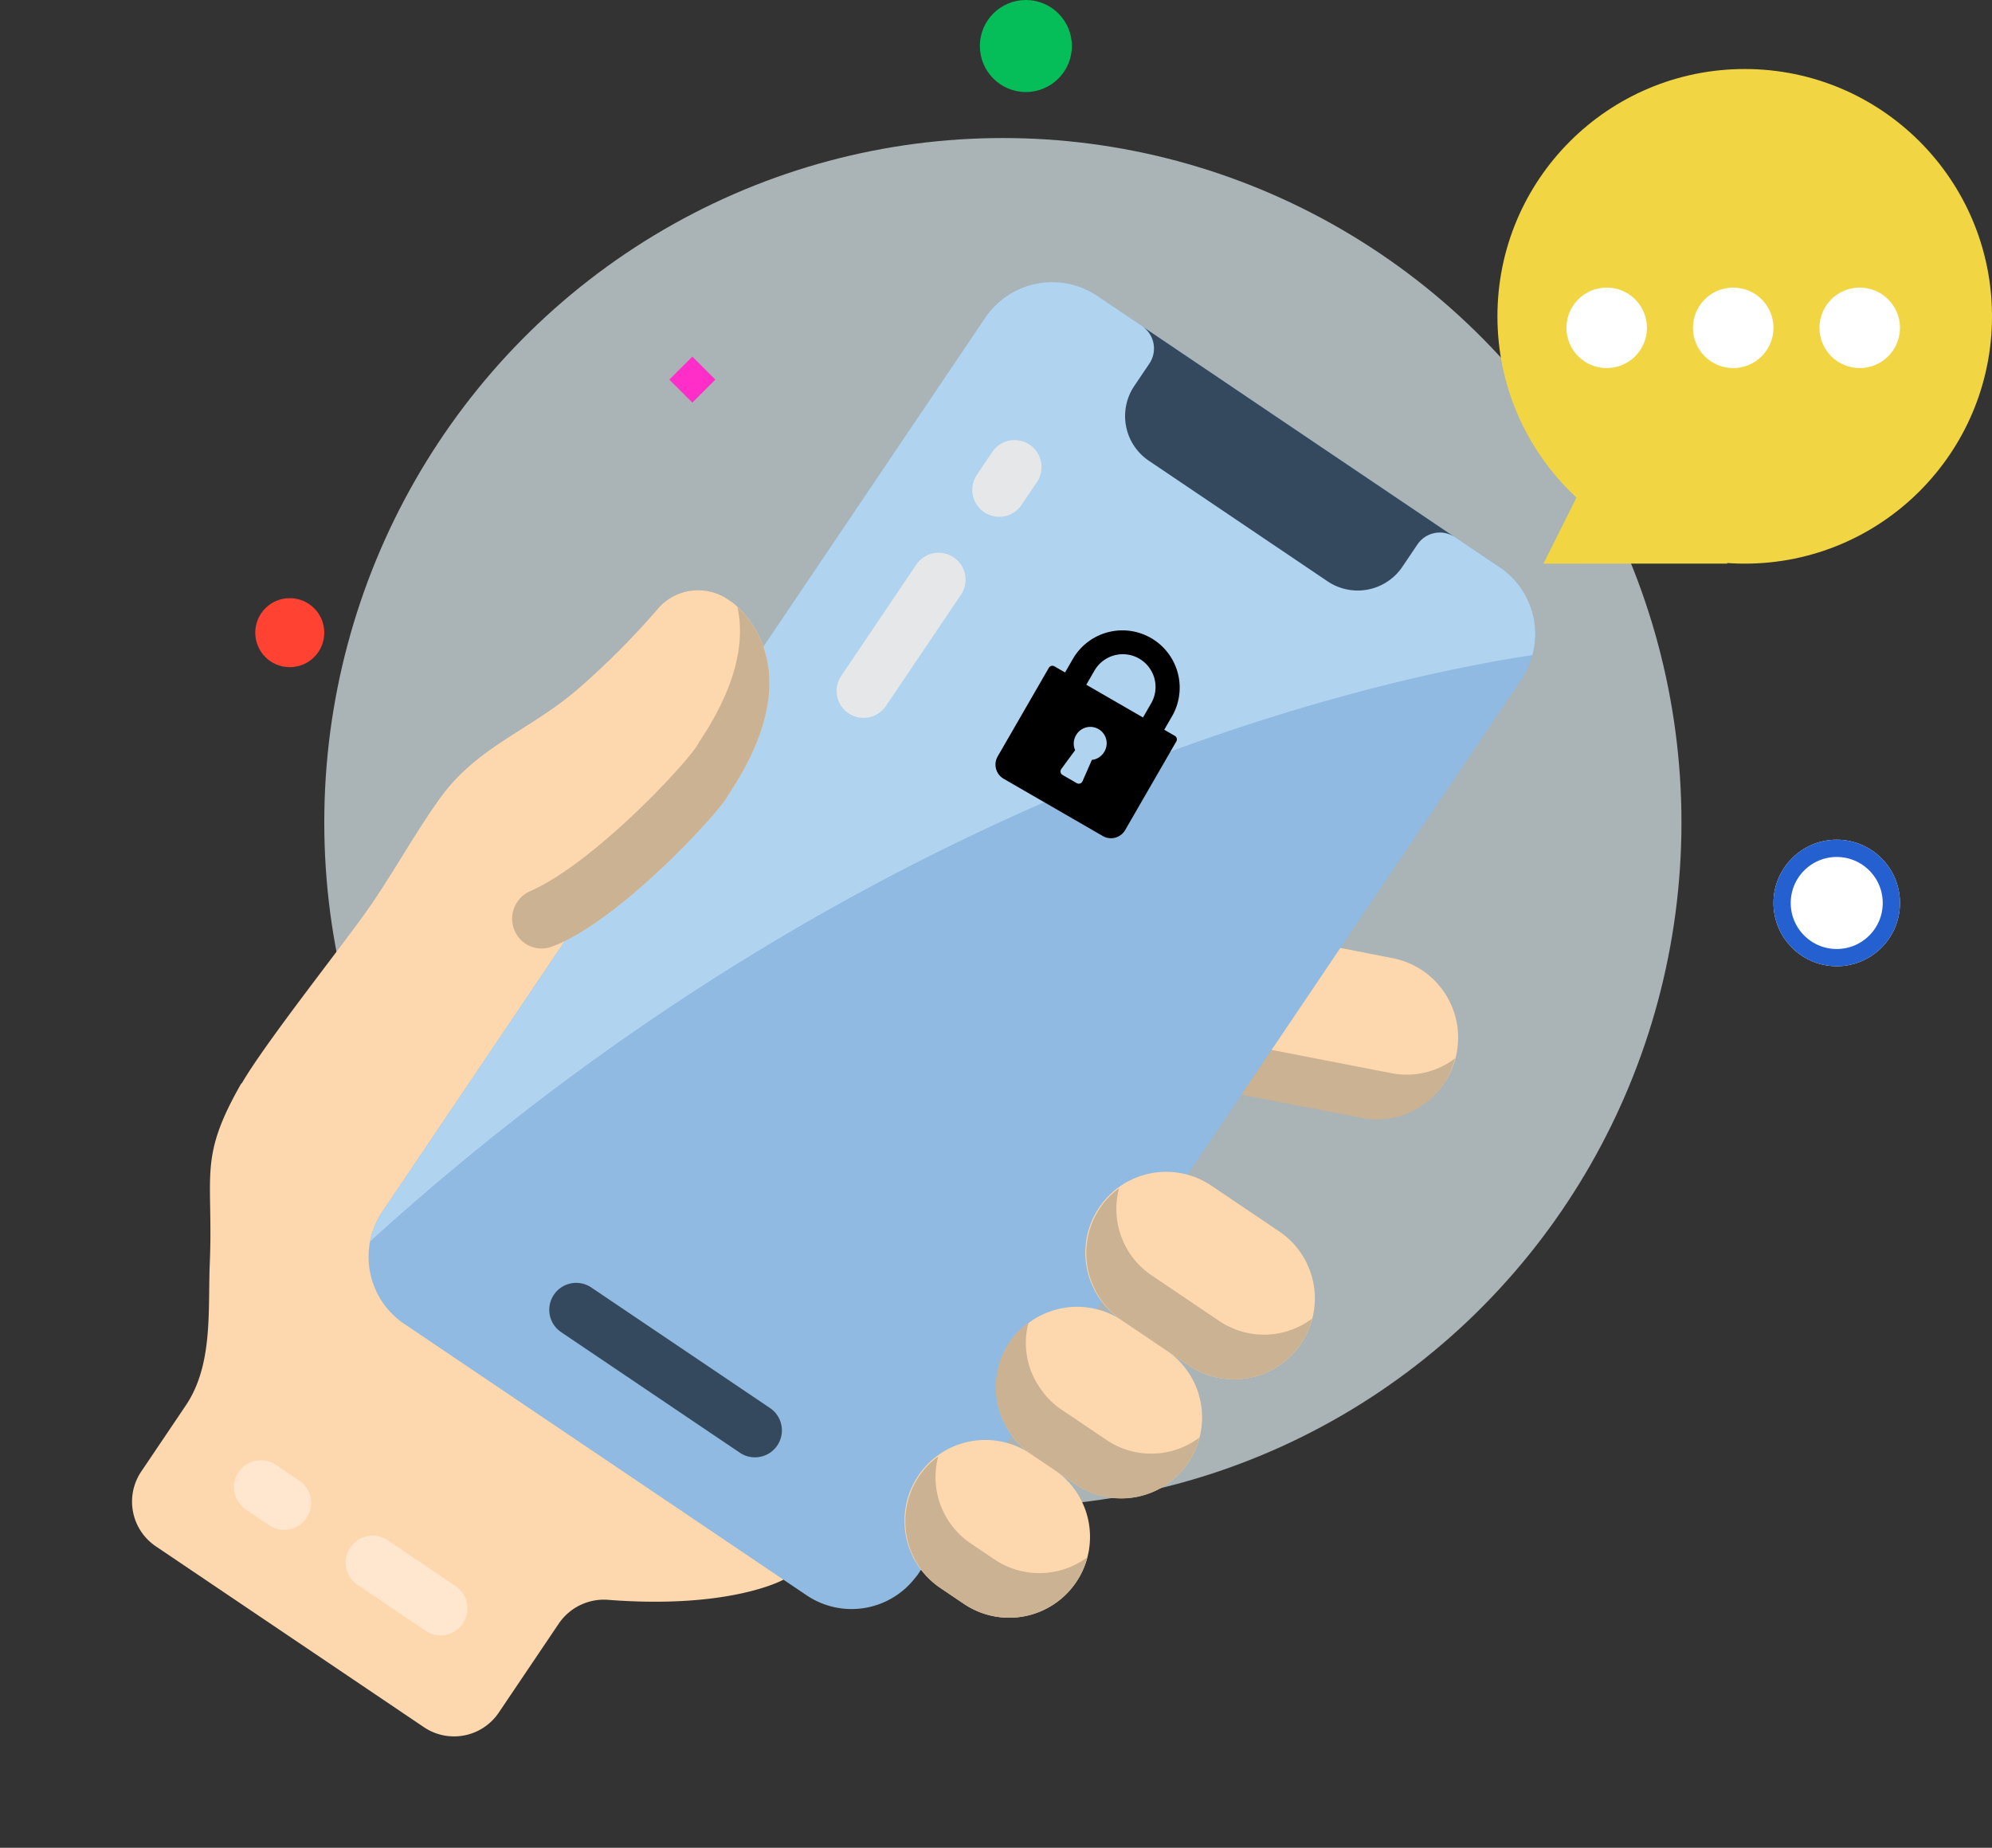 <svg xmlns="http://www.w3.org/2000/svg" width="173.194" height="160.635" viewBox="0 0 173.194 160.635"><rect x="0" y="0" width="173.194" height="160.635" fill="#333333" stroke="none"/><defs><style>.a{fill:#e8f5f9;opacity:0.66;}.b{fill:#fdd7ad;}.c{fill:#cbb292;}.d{fill:#90bae1;}.e{fill:#fee7ce;}.f{fill:#b0d3f0;}.g{fill:#35495e;}.h{fill:#e6e7e8;}.i{fill:#ff4232;}.j{fill:#05bd59;}.k,.m{fill:#fff;}.k{stroke:#2460d0;stroke-width:1.5px;}.l{fill:#f2d543;}.n,.q{fill:#ff2ec9;}.o,.q{stroke:none;}.p{fill:none;}</style></defs><g transform="translate(-123.806 -133)"><ellipse class="a" cx="59" cy="59.5" rx="59" ry="59.5" transform="translate(152 145)"/><g transform="translate(199.773 145.617) rotate(34)"><path class="b" d="M.047,18.657l11.971-5.084A7.035,7.035,0,0,0,6.816.5L0,3.381Zm0,0" transform="translate(70.273 32.801)"/><path class="c" d="M12.02,10.192.047,15.276,0,0H.023L.047,10.59,12.02,5.505a6.971,6.971,0,0,0,4.006-4.217A7,7,0,0,1,12.02,10.192Zm0,0" transform="translate(70.273 36.27)"/><path class="b" d="M14.058,0,63.2,39.832s-2.343,4.685-11.614,9.953a4.74,4.74,0,0,0-2.444,4.1v9.372a4.685,4.685,0,0,1-4.686,4.686H16.338a4.686,4.686,0,0,1-4.686-4.686V56.347c0-4.292-3.024-7.926-5.173-11.412C2.4,38.311.562,38,0,30.459Zm0,0" transform="translate(0.029 67.948)"/><path class="d" d="M56.233,100.328v.422a2.768,2.768,0,0,1-.024.445,6.994,6.994,0,0,1-7.006,6.585H7.029A7.029,7.029,0,0,1,0,100.75V7.029A7.029,7.029,0,0,1,7.029,0H49.2a7.029,7.029,0,0,1,7.029,7.029Zm0,0" transform="translate(16.43 0)"/><path class="e" d="M4.686,4.685H2.343A2.343,2.343,0,1,1,2.343,0H4.686a2.343,2.343,0,1,1,0,4.685Zm0,0" transform="translate(18.773 124.18)"/><path class="e" d="M9.373,4.685H2.343A2.343,2.343,0,1,1,2.343,0h7.03a2.343,2.343,0,1,1,0,4.685Zm0,0" transform="translate(30.488 124.18)"/><path class="f" d="M55.835,4.733C46.345,13.449,14.644,45.971.562,103.491A6.684,6.684,0,0,1,0,100.75V7.03A7.029,7.029,0,0,1,7.03,0H49.2a6.974,6.974,0,0,1,6.631,4.733Zm0,0" transform="translate(16.43 0)"/><path class="g" d="M37.487,0H35.145A2.343,2.343,0,0,0,32.8,2.343V4.686a4.687,4.687,0,0,1-4.686,4.686H9.372A4.687,4.687,0,0,1,4.685,4.686V2.343A2.343,2.343,0,0,0,2.342,0H0" transform="translate(25.802 0)"/><path class="g" d="M21.087,4.686H2.343A2.343,2.343,0,0,1,2.343,0H21.087a2.343,2.343,0,0,1,0,4.686Zm0,0" transform="translate(32.831 96.063)"/><path class="h" d="M2.343,7.029A2.343,2.343,0,0,1,0,4.686V2.343a2.343,2.343,0,1,1,4.685,0V4.686A2.342,2.342,0,0,1,2.343,7.029Zm0,0" transform="translate(23.459 14.058)"/><path class="h" d="M2.343,16.4A2.343,2.343,0,0,1,0,14.058V2.342a2.343,2.343,0,0,1,4.685,0V14.058A2.343,2.343,0,0,1,2.343,16.4Zm0,0" transform="translate(23.459 25.774)"/><g transform="translate(0 39.832)"><path class="b" d="M.062,58.575C-.226,54.7.579,44.132.68,40.222S.362,32.071.488,28.272c.18-5.421,3.091-9.109,4.547-14.224A67.336,67.336,0,0,0,6.976,4.114,4.619,4.619,0,0,1,11.55,0h.415s9.121,0,9.121,14.058c.349,1.406-2.342,18.744-7.028,21.087Zm0,0"/><path class="b" d="M21.087,7.028a7.029,7.029,0,0,1-7.03,7.029H7.029A7.029,7.029,0,1,1,7.029,0h7.028A7.029,7.029,0,0,1,21.087,7.028Zm0,0" transform="translate(67.976 18.744)"/><path class="b" d="M18.69,7.028a7.029,7.029,0,0,1-7.03,7.029H6.975a6.485,6.485,0,0,1-2.343-.422A7.029,7.029,0,0,1,6.975,0H11.66a7.029,7.029,0,0,1,7.03,7.028Zm0,0" transform="translate(68.03 32.802)"/><path class="b" d="M16.472,7.029a7.029,7.029,0,0,1-7.03,7.028H7.029A7.029,7.029,0,1,1,7.029,0H9.442A7.029,7.029,0,0,1,16.472,7.029Zm0,0" transform="translate(67.976 46.86)"/></g><path class="c" d="M21.088,2.343a7.062,7.062,0,0,1-3.234,5.928,7.207,7.207,0,0,1-3.8,1.1H7.03A7.056,7.056,0,0,1,0,2.343,6.484,6.484,0,0,1,.422,0,6.954,6.954,0,0,0,7.03,4.686h7.028A6.954,6.954,0,0,0,20.666,0a6.484,6.484,0,0,1,.422,2.343Zm0,0" transform="translate(67.976 63.261)"/><path class="c" d="M18.744,2.342a6.988,6.988,0,0,1-7.029,7.029H6.842A6.636,6.636,0,0,1,4.686,8.95,6.718,6.718,0,0,1,1.8,7.028,6.948,6.948,0,0,1,0,2.342,6.359,6.359,0,0,1,.422.023a6.845,6.845,0,0,0,4.264,4.24,6.485,6.485,0,0,0,2.343.422h4.685A6.955,6.955,0,0,0,18.322,0a6.476,6.476,0,0,1,.422,2.342Zm0,0" transform="translate(67.976 77.32)"/><path class="c" d="M16.472,2.343a7.029,7.029,0,0,1-7.03,7.028H7.03A7.029,7.029,0,0,1,0,2.343,6.479,6.479,0,0,1,.422,0,6.953,6.953,0,0,0,7.03,4.685H9.442A7.005,7.005,0,0,0,16.074,0,7.044,7.044,0,0,1,16.472,2.343Zm0,0" transform="translate(67.976 91.378)"/><path class="c" d="M1.41,34.292a2.613,2.613,0,0,1-.984-3.749c3.359-5.368,5.2-17.727,4.908-18.9C5.334,5.365,3.53,1.9,1.516,0,3.623.3,10,2.249,10,13.987c.31,1.237-1.741,14.817-5.431,19.65a2.539,2.539,0,0,1-3.156.654Zm0,0" transform="translate(11.096 39.902)"/></g><circle class="i" cx="3" cy="3" r="3" transform="translate(146 185)"/><circle class="j" cx="4" cy="4" r="4" transform="translate(209 133)"/><g class="k" transform="translate(278 206)"><circle class="o" cx="5.5" cy="5.5" r="5.5"/><circle class="p" cx="5.5" cy="5.5" r="4.75"/></g><g class="k" transform="translate(275 164)"><circle class="o" cx="1.5" cy="1.5" r="1.5"/><circle class="p" cx="1.5" cy="1.5" r="0.75"/></g><g transform="translate(218.374 185.206) rotate(30)"><path d="M12.449,6.4H11.382V4.98a4.98,4.98,0,0,0-9.959,0V6.4H.356A.355.355,0,0,0,0,6.758V15.65a1.424,1.424,0,0,0,1.423,1.423h9.959A1.424,1.424,0,0,0,12.8,15.65V6.758A.355.355,0,0,0,12.449,6.4Zm-4.982,7.43a.356.356,0,0,1-.354.395H5.691a.356.356,0,0,1-.354-.395l.224-2.018A1.407,1.407,0,0,1,4.98,10.67a1.423,1.423,0,1,1,2.845,0,1.407,1.407,0,0,1-.582,1.144ZM9.248,6.4H3.557V4.98a2.845,2.845,0,1,1,5.691,0Z"/></g><g transform="translate(254.15 139.45)"><circle class="l" cx="21.5" cy="21.5" r="21.5" transform="translate(-0.15 -0.45)"/><circle class="m" cx="3.5" cy="3.5" r="3.5" transform="translate(5.85 18.55)"/><circle class="m" cx="3.5" cy="3.5" r="3.5" transform="translate(16.85 18.55)"/><circle class="m" cx="3.5" cy="3.5" r="3.5" transform="translate(27.85 18.55)"/><path class="l" d="M8,0l8,16H0Z" transform="translate(3.85 26.55)"/></g><g class="n" transform="translate(182 164)"><path class="o" d="M 2 3.293 L 0.707 2 L 2 0.707 L 3.293 2 L 2 3.293 Z"/><path class="q" d="M 2 1.414 L 1.414 2 L 2 2.586 L 2.586 2 L 2 1.414 M 2 0 L 4 2 L 2 4 L 0 2 L 2 0 Z"/></g></g></svg>